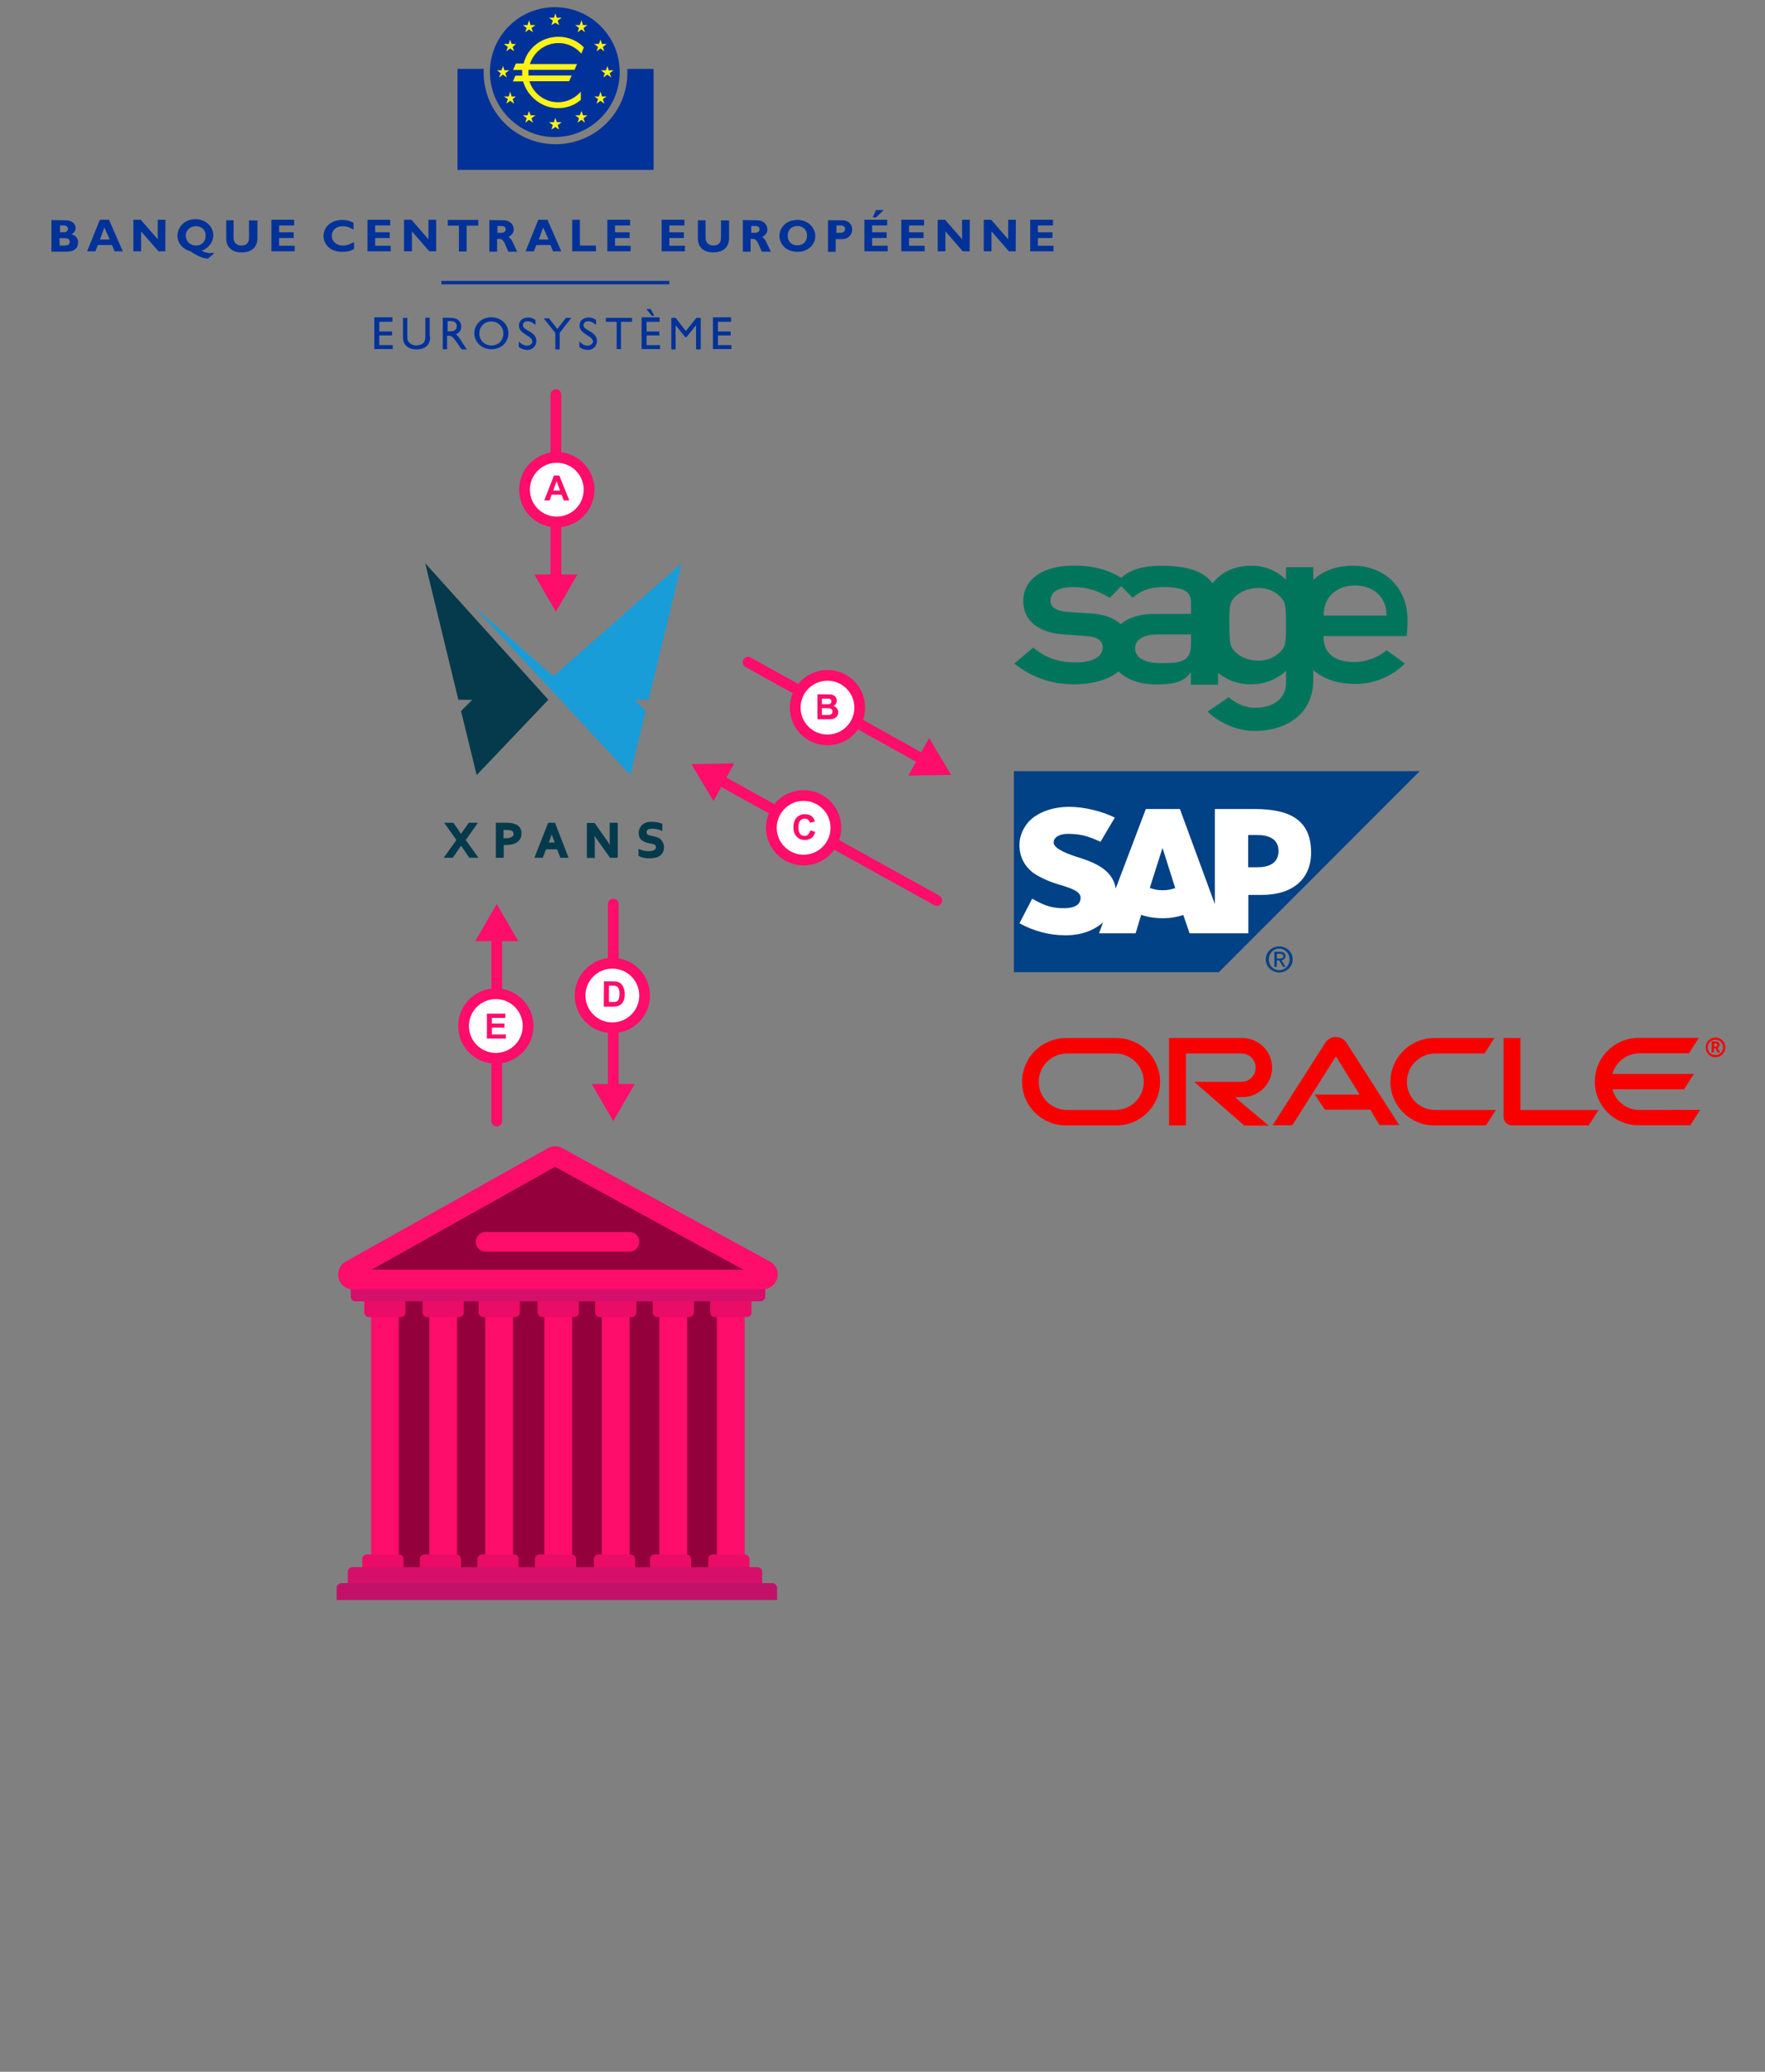 <?xml version="1.0" encoding="utf-8"?>
<!-- Generator: Adobe Illustrator 22.0.1, SVG Export Plug-In . SVG Version: 6.00 Build 0)  -->
<svg version="1.1" id="Calque_1" xmlns="http://www.w3.org/2000/svg" xmlns:xlink="http://www.w3.org/1999/xlink" x="0px" y="0px"
	 viewBox="0 0 984.6 1155" style="enable-background:new 0 0 984.6 1155;" xml:space="preserve">
<rect x="0" y="0" width="984.6" height="1155" fill="#808080" stroke="none"/>
<style type="text/css">
	.st0{fill:#93003C;}
	.st1{fill:#FF0D6A;}
	.st2{fill:#EA0C67;}
	.st3{fill:#D60F6A;}
	.st4{fill:#C11169;}
	.st5{fill:none;}
	.st6{fill:#F80000;}
	.st7{fill:#014185;}
	.st8{fill:#FFFFFF;}
	.st9{fill:#00755C;}
	.st10{fill:#189DD9;}
	.st11{fill:#043A4C;}
	.st12{fill:none;stroke:#FF0D6A;stroke-width:6;stroke-linecap:round;stroke-miterlimit:10;}
	.st13{fill:#FFFFFF;stroke:#FF0D6A;stroke-width:6;stroke-linecap:round;stroke-miterlimit:10;}
	.st14{fill:#003299;}
	.st15{fill:#FFF315;}
</style>
<g>
	<rect x="208.4" y="721.6" class="st0" width="204.7" height="161.5"/>
</g>
<g>
	<rect x="207" y="733.8" class="st1" width="15.5" height="137.2"/>
</g>
<g>
	<rect x="239.5" y="733.8" class="st1" width="15.5" height="137.2"/>
</g>
<g>
	<rect x="270.7" y="733.8" class="st1" width="15.5" height="137.2"/>
</g>
<g>
	<rect x="303.7" y="733.8" class="st1" width="15.5" height="137.2"/>
</g>
<g>
	<rect x="335.7" y="733.8" class="st1" width="15.5" height="137.2"/>
</g>
<g>
	<rect x="367.8" y="733.8" class="st1" width="15.5" height="137.2"/>
</g>
<g>
	<rect x="399.9" y="733.8" class="st1" width="15.5" height="137.2"/>
</g>
<g>
	<path class="st2" d="M223.6,734.3h-17.8c-1.4,0-2.6-1.2-2.6-2.6v-6.8h23v6.8C226.2,733.2,225.1,734.3,223.6,734.3z"/>
</g>
<g>
	<path class="st2" d="M256.1,734.3h-17.8c-1.4,0-2.6-1.2-2.6-2.6v-6.8h23v6.8C258.7,733.2,257.6,734.3,256.1,734.3z"/>
</g>
<g>
	<path class="st2" d="M287.4,734.3h-17.8c-1.4,0-2.6-1.2-2.6-2.6v-6.8h23v6.8C290,733.2,288.8,734.3,287.4,734.3z"/>
</g>
<g>
	<path class="st2" d="M320.3,734.3h-17.8c-1.4,0-2.6-1.2-2.6-2.6v-6.8h23v6.8C322.9,733.2,321.7,734.3,320.3,734.3z"/>
</g>
<g>
	<path class="st2" d="M352.4,734.3h-17.8c-1.4,0-2.6-1.2-2.6-2.6v-6.8h23v6.8C355,733.2,353.8,734.3,352.4,734.3z"/>
</g>
<g>
	<path class="st2" d="M384.5,734.3h-17.8c-1.4,0-2.6-1.2-2.6-2.6v-6.8h23v6.8C387.1,733.2,385.9,734.3,384.5,734.3z"/>
</g>
<g>
	<path class="st2" d="M416.6,734.3h-17.8c-1.4,0-2.6-1.2-2.6-2.6v-6.8h23v6.8C419.2,733.2,418,734.3,416.6,734.3z"/>
</g>
<g>
	<path class="st2" d="M397.7,866.6h17.8c1.4,0,2.6,1.2,2.6,2.6v6.8h-23v-6.8C395.1,867.7,396.2,866.6,397.7,866.6z"/>
</g>
<g>
	<path class="st2" d="M365.2,866.6H383c1.4,0,2.6,1.2,2.6,2.6v6.8h-23v-6.8C362.6,867.7,363.7,866.6,365.2,866.6z"/>
</g>
<g>
	<path class="st2" d="M333.9,866.6h17.8c1.4,0,2.6,1.2,2.6,2.6v6.8h-23v-6.8C331.3,867.7,332.5,866.6,333.9,866.6z"/>
</g>
<g>
	<path class="st2" d="M301,866.6h17.8c1.4,0,2.6,1.2,2.6,2.6v6.8h-23v-6.8C298.4,867.7,299.5,866.6,301,866.6z"/>
</g>
<g>
	<path class="st2" d="M268.9,866.6h17.8c1.4,0,2.6,1.2,2.6,2.6v6.8h-23v-6.8C266.3,867.7,267.5,866.6,268.9,866.6z"/>
</g>
<g>
	<path class="st2" d="M236.8,866.6h17.8c1.4,0,2.6,1.2,2.6,2.6v6.8h-23v-6.8C234.2,867.7,235.4,866.6,236.8,866.6z"/>
</g>
<g>
	<path class="st2" d="M204.7,866.6h17.8c1.4,0,2.6,1.2,2.6,2.6v6.8h-23v-6.8C202.1,867.7,203.3,866.6,204.7,866.6z"/>
</g>
<g>
	<path class="st3" d="M196.6,873.7h226c1.4,0,2.6,1.2,2.6,2.6v6.8H194v-6.8C194,874.9,195.2,873.7,196.6,873.7z"/>
</g>
<g>
	<path class="st4" d="M190.4,882.6h240.5c1.4,0,2.6,1.2,2.6,2.6v6.8H187.8v-6.8C187.8,883.8,189,882.6,190.4,882.6z"/>
</g>
<g>
	<path class="st3" d="M424.3,725.5h-226c-1.4,0-2.6-1.2-2.6-2.6v-6.8h231.2v6.8C426.8,724.3,425.7,725.5,424.3,725.5z"/>
</g>
<g>
	<path class="st0" d="M307.2,645.5L203,703.9c-4.5,2.5-2.7,9.4,2.5,9.4h211.2c5.2,0,7-6.9,2.4-9.4l-107-58.4
		C310.5,644.6,308.7,644.7,307.2,645.5z"/>
	<path class="st1" d="M425.4,718.8H196.9c-3.8,0-7.1-2.5-8-6.2s0.6-7.5,4-9.3l112.8-63.2c2.5-1.4,5.5-1.4,8,0l115.8,63.2
		c3.4,1.8,5,5.6,4.1,9.3C432.5,716.3,429.3,718.8,425.4,718.8z M207.4,707.8h207.2l-105-57.3L207.4,707.8z M311,649.7L311,649.7
		L311,649.7z"/>
</g>
<g>
	<line class="st5" x1="270.9" y1="692.3" x2="351.1" y2="692.3"/>
	<path class="st1" d="M351.1,697.8h-80.2c-3.1,0-5.5-2.5-5.5-5.5c0-3.1,2.5-5.5,5.5-5.5h80.2c3.1,0,5.5,2.5,5.5,5.5
		C356.6,695.3,354.2,697.8,351.1,697.8z"/>
</g>
<g id="layer1" transform="translate(-702.654,-712.584)">
	<g id="g16337">
		<path id="path16197" class="st6" d="M1436.1,1322.8h25l-13.2-21.3l-24.3,38.4h-11l29.5-46.2c1.3-1.9,3.4-3,5.8-3
			c2.3,0,4.4,1.1,5.7,2.9l29.6,46.2h-11l-5.2-8.6h-25.3L1436.1,1322.8z M1550.8,1331.4v-40.1h-9.4v44c0,1.2,0.5,2.4,1.4,3.3
			s2.1,1.4,3.4,1.4h42.7l5.5-8.6L1550.8,1331.4L1550.8,1331.4z M1395.8,1324.2c9.1,0,16.5-7.3,16.5-16.4s-7.4-16.5-16.5-16.5h-41
			v48.7h9.4v-40.1h31c4.4,0,7.9,3.5,7.9,7.9s-3.5,7.9-7.9,7.9h-26.4l28,24.4h13.6l-18.8-15.8L1395.8,1324.2L1395.8,1324.2z
			 M1297.2,1340c-13.4,0-24.4-10.9-24.4-24.3s10.9-24.4,24.4-24.4h28.3c13.4,0,24.3,10.9,24.3,24.4s-10.9,24.3-24.3,24.3H1297.2z
			 M1324.9,1331.4c8.7,0,15.8-7,15.8-15.7s-7.1-15.8-15.8-15.8h-27c-8.7,0-15.8,7.1-15.8,15.8c0,8.7,7.1,15.7,15.8,15.7H1324.9z
			 M1502.7,1340c-13.4,0-24.4-10.9-24.4-24.3s10.9-24.4,24.4-24.4h33.6l-5.5,8.6h-27.5c-8.7,0-15.8,7.1-15.8,15.8
			c0,8.7,7.1,15.7,15.8,15.7h33.8l-5.5,8.6L1502.7,1340L1502.7,1340z M1617.3,1331.4c-7.2,0-13.3-4.8-15.2-11.5h40l5.5-8.6h-45.5
			c1.9-6.6,8-11.5,15.2-11.5h27.5l5.6-8.6h-33.7c-13.4,0-24.4,10.9-24.4,24.4s10.9,24.3,24.4,24.3h28.9l5.5-8.6L1617.3,1331.4"/>
		<path id="path16199" class="st6" d="M1655.3,1296.5c0-2.4,1.9-4.3,4.3-4.3s4.3,1.9,4.3,4.3s-1.9,4.3-4.3,4.3
			C1657.2,1300.8,1655.3,1298.9,1655.3,1296.5z M1659.6,1302c3,0,5.5-2.4,5.5-5.5s-2.4-5.5-5.5-5.5c-3,0-5.4,2.4-5.4,5.5
			S1656.6,1302,1659.6,1302z M1659.1,1293.2c0.9,0,1.2,0,1.6,0.2c1.1,0.3,1.2,1.3,1.2,1.7c0,0.1,0,0.3-0.1,0.5c0,0.2-0.2,0.7-0.7,1
			c-0.1,0-0.1,0.1-0.3,0.2l1.4,2.5h-1.4l-1.2-2.3h-0.9v2.3h-1.2v-6.1L1659.1,1293.2L1659.1,1293.2z M1659.5,1296c0.4,0,0.8,0,1-0.4
			c0.1-0.2,0.2-0.3,0.2-0.5c0-0.3-0.2-0.6-0.5-0.7s-0.5-0.1-1.1-0.1h-0.3v1.8h0.7"/>
	</g>
</g>
<g id="layer1_1_" transform="translate(-446.799,535.914)">
	<path id="path25030" class="st7" d="M1012.4,6.1h114.3L1238.8-106h-226.4V6.1"/>
	<path id="path25032" class="st8" d="M1146.7-84.9h-22.2v53l-19.5-53h-19l-16.8,44.3c-1.8-11.2-13.3-15-22.6-17.9
		c-5.8-1.9-12.4-4.8-12-7.9c0-2.6,3.1-5,9.7-4.6c4.4,0.2,8.4,0.6,16.4,4.4l8-13.5c-7.5-3.7-17.3-6-25.3-6l0,0
		c-9.7,0-17.7,3.1-22.6,8.1c-3.1,3.5-5.3,8-5.3,13c0,6.8,2.7,11.7,7.5,15.6c4.9,3.3,10.2,5.4,15.5,6.9c6.2,1.9,11.1,3.6,11.1,7.1
		c0,1.3-0.4,2.5-1.3,3.5c-1.8,1.6-4,2.2-7.5,2.3c-6.2,0.1-10.6-0.9-18.2-5.3l-7.1,13.7c7.5,4.2,16.4,6.7,25.3,6.7h1.3
		c7.5-0.1,14.2-2.4,19.1-6.4c0.4-0.2,0.4-0.5,0.9-0.7l-2.2,6h20.4l3.1-10.3c3.5,1.2,7.5,1.9,12,1.9s8-0.7,11.5-1.8l3.5,10.2h32.8
		V-37h7.5c17.3,0,27.5-8.9,27.5-23.7C1178.1-77.3,1168.4-84.9,1146.7-84.9z M1095.3-39.6c-2.7,0-4.9-0.5-7.1-1.3l7.1-22.3l0,0
		l7.1,22.4C1100.1-40,1097.9-39.6,1095.3-39.6z M1148-52.4h-4.9v-18h4.9c6.6,0,12,2.2,12,8.9C1160-54.6,1154.6-52.4,1148-52.4"/>
	<path id="path25034" class="st7" d="M1154.6-1.1c0-3.4,2.7-6,5.8-6c3.1,0,5.8,2.6,5.8,6c0,3.6-2.7,6.1-5.8,6.1
		C1157.3,5,1154.6,2.5,1154.6-1.1z M1160.4,6.2c4,0,7.5-3.1,7.5-7.3s-3.5-7.2-7.5-7.2s-7.5,3.1-7.5,7.2
		C1152.9,3.1,1156.4,6.2,1160.4,6.2z M1159.1-0.5h1.3l2.2,3.6h1.3l-2.2-3.7c0.9-0.2,2.2-0.8,2.2-2.3c0-1.7-1.3-2.4-3.1-2.4h-3.1v8.4
		h1.3L1159.1-0.5L1159.1-0.5z M1159.1-1.6v-2.6h1.8c0.4,0,1.8,0.2,1.8,1.3c0,1.3-1.3,1.4-2.2,1.4L1159.1-1.6"/>
</g>
<g>
	<g id="XMLID_1_">
		<g>
			<path class="st9" d="M785.2,345.5c0,3.3-0.4,9.1-0.4,9.1h-46.5c0,10.6,7.2,14.5,17.6,14.5c5.8,0,13.1-2.6,17.6-6.6l10.2,7.4
				c-7.4,7.4-17.4,11.4-27.4,11.4c-8.3,0-17.2-1.9-23.7-7.8v5.5c0,19.5-15.5,28.5-32.7,28.5c-9.7,0-19.5-4.3-26.2-10.8l11.7-8
				c3.7,3.2,8.9,5.9,14.7,5.9c10.1,0,17.3-5,17.3-14V374c-4.8,4.5-11.7,7.5-19.5,7.5c-8.5,0-14.6-3.2-18.4-6.4v6.6h-15.2v-6.6H664
				c-3.1,4.5-8.3,6.5-18.6,6.5c-9.6,0-16.9-2.8-21.4-7.3c-5.6,4.7-14.6,7.2-25,7.2c-12.2,0-23.5-3.8-33.2-11.6l10.6-8.9
				c6.5,5.5,13.7,8.3,23.8,8.3c8.6,0,14.9-2.8,14.9-8.3c0-4.6-4-6-9.2-6.4l-13.4-1c-12.5-0.9-21.7-7.3-21.7-18.4
				c0-13.1,12.2-19.9,28.1-19.9c11.5,0,19.7,2.6,26.6,6.8c5.6-5,12.8-6.7,22.7-6.7c13.1,0,23.3,2.7,28.2,9.8c0.5-0.6,1-1.3,1.6-1.9
				c3.4-3.7,10.1-7.9,19.9-7.9c7.7,0,13.8,2.5,19.5,7.7v-6.9h15.2v7.1c6-5.7,14.1-7.9,21.7-7.9C770.8,315,785.1,326.4,785.2,345.5z
				 M738.4,343.2h35.1c0-11.2-8.3-16.8-17.6-16.8C746.6,326.4,738.4,331.9,738.4,343.2z M717.4,348.1c0-10.6-0.3-12.4-3.1-15.3
				c-2.1-2.3-6.1-5-12.3-5c-6.3,0-10.9,2.7-13.1,5c-2.8,3-3.2,4.7-3.1,15.3c0.1,10.6,0.3,12.2,3.1,15.2c2.1,2.3,6.8,5,13.1,5
				c6.1,0,10.1-2.7,12.3-5C717.1,360.4,717.4,358.6,717.4,348.1z M664.4,358.4v-4.7h-18.1c-8.9,0-13.1,3.1-13.1,7.8
				c0,4.3,4,8.2,14.3,8.2C660.1,369.7,664.4,368.5,664.4,358.4z M664.4,342.2v-6.6c0-6.1-4.6-8.3-15.5-8.3c-7.9,0-13,2.3-17,6
				l-6.4-6.5l-6.4,6.5c-6-3.6-12-6-20.2-6c-9.7,0-12.9,3.3-12.9,7.8c0,2.8,2.4,5.6,10,6.1l12.5,0.8c7.7,0.4,13.1,2.7,16.7,6
				c4.1-3.5,10.2-5.7,18.3-5.7L664.4,342.2L664.4,342.2z"/>
		</g>
	</g>
</g>
<g>
	<g>
		<g>
			<g id="XMLID_6_">
				<g>
					<g>
						<polygon class="st10" points="361.8,390.1 353.9,390.1 360.2,396.3 351.6,432 263.6,337.5 308.7,377 380.2,314.1 						"/>
					</g>
					<g>
						<path class="st10" d="M305.9,390.1l-3.8,4L305.9,390.1z"/>
					</g>
				</g>
			</g>
		</g>
		<g>
			<g>
				<g id="XMLID_2_">
					<g>
						<path class="st11" d="M369.8,469.7c0.3,0.7,0.6,1.6,0.6,2.6s-0.2,2-0.6,2.8s-1,1.5-1.7,2s-1.6,0.9-2.6,1.1s-2.1,0.3-3.3,0.3
							c-1.1,0-2.1-0.1-3.1-0.3s-1.9-0.5-2.6-0.9l-0.3-0.2v-3.9l0.7,0.3c0.9,0.4,1.7,0.7,2.6,0.8c1.3,0.3,2.7,0.3,4.1,0.1
							c0.4-0.1,0.9-0.2,1.2-0.4c0.3-0.2,0.6-0.4,0.8-0.7c0.2-0.3,0.3-0.6,0.3-1.1c0-0.3-0.1-0.6-0.2-0.8c-0.2-0.2-0.4-0.4-0.8-0.6
							c-0.3-0.2-0.8-0.3-1.2-0.4c-0.5-0.1-1-0.2-1.6-0.3c-0.7-0.2-1.5-0.3-2.1-0.6c-0.7-0.2-1.3-0.6-1.9-1s-1-0.9-1.3-1.6
							s-0.5-1.5-0.5-2.5c0-1.1,0.2-2,0.6-2.7c0.4-0.8,0.9-1.5,1.5-2s1.4-0.9,2.2-1.2c1.6-0.5,3.8-0.4,5.9-0.1c1,0.2,2,0.4,2.7,0.8
							l0.3,0.1v4l-0.7-0.3c-0.9-0.3-1.8-0.6-2.7-0.8c-2-0.4-3.8-0.3-4.7,0.3c-0.4,0.3-0.7,0.8-0.7,1.4c0,0.4,0.1,0.7,0.2,0.9
							c0.2,0.2,0.3,0.4,0.6,0.6s0.7,0.3,1.1,0.4s0.9,0.2,1.4,0.3c0.8,0.2,1.6,0.3,2.3,0.6c0.8,0.2,1.5,0.6,2.1,1
							C369,468.4,369.4,469,369.8,469.7z"/>
						<path class="st11" d="M344.6,458.7v19.5h-4.3l-6.2-8.7c-0.8-1.1-1.6-2.3-2.4-3.6c0.1,1.4,0.1,2.6,0.1,3.5v8.9h-4.4v-19.5h4.3
							l6.2,8.8c0.9,1.2,1.7,2.4,2.3,3.5c-0.1-1.5-0.1-2.6-0.1-3.5v-8.9L344.6,458.7L344.6,458.7z"/>
						<path class="st11" d="M309.6,458.7h-3.8l-7.7,19.5h4.7l1.8-4.7h6.2l1.8,4.7h4.6L309.6,458.7z M306.1,469.7l0.4-0.9
							c0.4-1,0.8-2.2,1.3-3.6c0.4,1.3,0.9,2.6,1.3,3.6l0.4,0.9H306.1z"/>
						<path class="st11" d="M289.9,461.2c-0.7-0.9-1.8-1.6-3.2-2c-0.6-0.2-1.2-0.3-1.9-0.4c-0.7-0.1-1.5-0.1-2.4-0.1h-5.8v19.5h4.4
							v-7.1c0.1,0,0.2,0,0.3,0c0.3,0,0.6,0,0.9,0c1.3,0,2.6-0.2,3.6-0.4s2-0.7,2.7-1.2c0.8-0.6,1.4-1.2,1.8-2s0.6-1.7,0.6-2.6
							C291,463.4,290.6,462.2,289.9,461.2z M286.3,465.8c-0.1,0.3-0.3,0.5-0.7,0.7s-0.8,0.4-1.3,0.6s-1.3,0.2-2.2,0.2
							c-0.3,0-0.6,0-0.9,0c-0.1,0-0.2,0-0.3,0v-4.6h1.4c0.7,0,1.2,0,1.7,0.1s0.8,0.1,1.1,0.2c0.5,0.2,0.8,0.4,1.1,0.7
							c0.2,0.3,0.3,0.7,0.3,1.2C286.5,465.1,286.4,465.4,286.3,465.8z"/>
						<path class="st11" d="M259.8,468.3l7.1,9.9h-5.1l-3-4.4c-0.6-0.8-1.1-1.6-1.6-2.3c-0.5,0.7-1,1.5-1.6,2.3l-3,4.4h-5.1l7.1-9.9
							l-6.8-9.6h5.1l2.8,4c0.6,0.9,1.1,1.7,1.5,2.2c0.4-0.7,0.9-1.4,1.5-2.2l2.8-4h5.1L259.8,468.3z"/>
					</g>
				</g>
			</g>
		</g>
	</g>
</g>
<g>
	<path class="st10" d="M308.7,377"/>
</g>
<g>
	<path class="st11" d="M305.9,390.1l-3.8,4L305.9,390.1z"/>
</g>
<polygon class="st11" points="305.9,390.1 265.9,432.1 257.2,396.4 263.5,390.1 255.7,390.1 237.2,314 "/>
<path class="st10" d="M263.6,337.5"/>
<g>
	<g>
		<line class="st12" x1="515.5" y1="423.7" x2="417.3" y2="369.2"/>
		<g>
			<polygon class="st1" points="518.3,411.5 530.6,432 506.7,432.4 			"/>
		</g>
	</g>
</g>
<g>
	<g>
		<line class="st12" x1="400.7" y1="434.4" x2="522.6" y2="502"/>
		<g>
			<polygon class="st1" points="398,446.6 385.7,426 409.6,425.6 			"/>
		</g>
	</g>
</g>
<circle class="st13" cx="461.6" cy="394.5" r="18"/>
<circle class="st13" cx="448.3" cy="461.5" r="18"/>
<g>
	<g>
		<line class="st12" x1="342.1" y1="607.8" x2="342.1" y2="504"/>
		<g>
			<polygon class="st1" points="354.1,604.3 342.1,625 330.1,604.3 			"/>
		</g>
	</g>
</g>
<g>
	<g>
		<line class="st12" x1="277.1" y1="521.2" x2="277.1" y2="625"/>
		<g>
			<polygon class="st1" points="265.1,524.7 277.1,504 289.1,524.7 			"/>
		</g>
	</g>
</g>
<circle class="st13" cx="341.6" cy="555" r="18"/>
<circle class="st13" cx="276.6" cy="572" r="18"/>
<g id="Eurosystem">
	<g id="FR_2_">
		<g id="FR_3_">
			<g>
				<path class="st14" d="M36.5,122.8c4.1,0,5.7,2.4,5.7,4.3c0,1.4-0.8,2.7-2.4,3.5c2.4,0.6,3.8,2.4,3.8,4.6c0,1.9-1.1,5.1-6.2,5.1
					h-8.7v-17.6L36.5,122.8L36.5,122.8z M33.3,129.5h2.4c1.6,0,2.2-1.1,2.2-1.9s-0.6-1.9-2.2-1.9h-2.2v3.8L33.3,129.5L33.3,129.5z
					 M33.3,136.9h2.4c2.4,0,3.2-0.6,3.2-2.2c0-1.4-1.1-1.9-2.7-1.9h-3L33.3,136.9L33.3,136.9z"/>
				<path class="st14" d="M68.5,140.1h-4.6l-1.4-3.5h-7.9l-1.4,3.5h-4.6l7.1-17.6h5.1L68.5,140.1z M58.2,126.8l-2.4,6.7h5.4
					L58.2,126.8z"/>
				<path class="st14" d="M92.2,140.1h-3.8L78.7,129v11.1h-4.3v-17.6h4.1l9.5,10.9v-10.9h4.3L92.2,140.1L92.2,140.1z"/>
				<path class="st14" d="M119.5,141.2l-3.5,3c-3.2-0.2-6.7-1.9-9.7-4.1c-3.2-0.6-7.3-3.8-7.3-8.7c0-4.6,3.8-9.2,10-9.2
					c6.5,0,10,4.9,10,8.9c0,3.8-2.7,7.3-6.5,8.7c1.9,1.1,4.6,1.6,6.5,1.1L119.5,141.2z M109.3,136.9c3,0,5.4-1.9,5.4-5.4
					c0-3.6-2.4-5.4-5.4-5.4c-3.2,0-5.7,2.2-5.7,5.4C103.9,134.7,106.1,136.9,109.3,136.9z"/>
				<path class="st14" d="M143.6,122.8v10c0,5.7-4.1,7.9-8.7,7.9c-5.1,0-8.7-2.4-8.7-7.9v-10h4.1v10c0,2.4,1.9,4.1,4.3,4.1
					s4.3-1.1,4.3-4.3v-9.7h4.7V122.8z"/>
				<path class="st14" d="M164.4,140.1h-13v-17.6h12.7v3.2h-8.4v3.8h8.1v3.2h-8.1v4.3h8.7V140.1L164.4,140.1z"/>
				<path class="st14" d="M197.5,138.8c-2.4,1.4-4.3,1.6-6.7,1.6c-6.7,0-10.3-4.3-10.3-8.9c0-4.6,3.8-8.9,10.5-8.9
					c2.4,0,4.6,0.6,6.2,1.6v3.8c-1.9-1.1-3.8-1.9-5.9-1.9c-3.8,0-6.2,2.2-6.2,5.4s2.7,5.4,6.2,5.4c2.2,0,3.8-0.8,6.2-1.9V138.8
					L197.5,138.8z"/>
				<path class="st14" d="M218,140.1h-13v-17.6h12.7v3.2h-8.4v3.8h8.1v3.2h-8.1v4.3h8.6L218,140.1L218,140.1z"/>
				<path class="st14" d="M243.3,140.1h-3.8l-9.7-11.1v11.1h-4.4v-17.6h4.1l9.5,10.9v-10.9h4.3V140.1L243.3,140.1z"/>
				<path class="st14" d="M266.8,125.8h-6.5v14.4H256v-14.4h-6.2v-3.2h17V125.8z"/>
				<path class="st14" d="M280.9,122.8c3.5,0,5.7,2.4,5.7,5.1c0,1.9-1.1,3.2-3,4.3c1.9,0.8,2.4,3,4.9,8.1h-4.9
					c-1.9-3.8-2.4-7.1-4.9-7.1h-1.4v7.1H273v-17.6L280.9,122.8L280.9,122.8z M277.3,129.8h2.4c1.1,0,2.4-0.6,2.4-1.9
					c0-1.3-0.8-1.9-2.4-1.9h-2.2v3.8L277.3,129.8L277.3,129.8z"/>
				<path class="st14" d="M313.1,140.1h-4.6l-1.4-3.5h-7.9l-1.4,3.5h-4.6l7.1-17.6h5.1L313.1,140.1z M303,126.8l-2.4,6.7h5.4
					L303,126.8z"/>
				<path class="st14" d="M332.5,140.1h-13.3v-17.6h4.3v14.4h8.9L332.5,140.1L332.5,140.1z"/>
				<path class="st14" d="M351.5,140.1h-12.7v-17.6h12.7v3.2h-8.4v3.8h8.1v3.2h-8.1v4.3h8.7v3h-0.3V140.1z"/>
				<path class="st14" d="M382.1,140.1h-13v-17.6h12.7v3.2h-8.4v3.8h8.1v3.2h-8.1v4.3h8.7L382.1,140.1L382.1,140.1z"/>
				<path class="st14" d="M406.7,122.8v10c0,5.7-4.1,7.9-8.7,7.9c-5.1,0-8.7-2.4-8.7-7.9v-10h4.3v10c0,2.4,1.9,4.1,4.3,4.1
					s4.3-1.1,4.3-4.3v-9.7h4.5V122.8z"/>
				<path class="st14" d="M422.4,122.8c3.5,0,5.7,2.4,5.7,5.1c0,1.9-1.1,3.2-3,4.3c1.9,0.8,2.4,3,4.9,8.1h-5
					c-1.9-3.8-2.4-7.1-4.9-7.1h-1.4v7.1h-4.3v-17.6L422.4,122.8L422.4,122.8z M418.9,129.8h2.4c1.1,0,2.4-0.6,2.4-1.9
					c0-1.3-0.8-1.9-2.4-1.9h-2.2v3.8L418.9,129.8L418.9,129.8z"/>
				<path class="st14" d="M444.8,140.4c-6.5,0-10-4.6-10-8.9c0-4.3,3.5-8.9,10-8.9s10,4.9,10,8.9
					C454.9,136.1,451.1,140.4,444.8,140.4z M444.8,126c-3.2,0-5.4,2.2-5.4,5.4s2.2,5.4,5.4,5.4c3.2,0,5.4-2.2,5.4-5.4
					S448.1,126,444.8,126z"/>
				<path class="st14" d="M469.7,122.8c4.1,0,5.7,2.7,5.7,5.1s-1.6,5.4-5.7,5.4h-3.5v7.1h-4.3v-17.6H469.7z M466.5,129.8h2.2
					c1.9,0,2.7-0.8,2.7-2.2s-0.8-1.9-3.2-1.9h-1.6v4.1H466.5z"/>
				<path class="st14" d="M495.2,140.1h-13v-17.6h12.7v3.2h-8.4v3.8h8.1v3.2h-8.1v4.3h8.7L495.2,140.1L495.2,140.1z M488.7,121.2
					h-1.9l1.9-4.1h4.3L488.7,121.2z"/>
				<path class="st14" d="M515.8,140.1h-13v-17.6h12.7v3.2h-8.4v3.8h8.1v3.2h-8.1v4.3h8.7V140.1L515.8,140.1z"/>
				<path class="st14" d="M540.9,140.1h-3.8l-9.7-11.1v11.1h-4.3v-17.6h4.1l9.5,10.9v-10.9h4.3L540.9,140.1L540.9,140.1z"/>
				<path class="st14" d="M566.6,140.1h-3.8l-9.7-11.1v11.1h-4.3v-17.6h4.1l9.5,10.9v-10.9h4.3L566.6,140.1L566.6,140.1z"/>
				<path class="st14" d="M587.7,140.1h-13v-17.6h12.7v3.2H579v3.8h8.1v3.2H579v4.3h8.7V140.1L587.7,140.1z"/>
			</g>
			<g>
				<path class="st14" d="M218.9,179.4h-7.3v5.4h7.1v2.2h-7.1v5.4h7.5v2.2h-10.3v-17.7h10.1V179.4z"/>
				<path class="st14" d="M240,187.7c0,4.3-2.4,7.1-7.9,7.1c-3.8,0-7.3-2.2-7.3-6.7v-10.9h2.4v10.3c0,1.9,0.2,2.7,1.1,3.5
					c1.1,1.1,2.2,1.6,3.8,1.6c1.9,0,3.2-0.6,4.1-1.4c0.8-0.8,1.1-2.2,1.1-3.8v-10.3h2.4v10.5L240,187.7L240,187.7z"/>
				<path class="st14" d="M251.6,177.2c3.5,0,5.7,1.9,5.7,4.9c0,2.2-1.1,3.5-3,4.3c1.6,1.1,2.4,2.7,3.8,4.9c0.8,1.1,1.1,1.9,2.4,3.5
					h-3l-2.4-3.5c-2.4-3.5-3.2-4.1-4.6-4.1h-1.1v7.5H247v-17.6L251.6,177.2L251.6,177.2z M249.7,184.7h1.6c2.7,0,3.5-1.4,3.5-3
					s-1.1-2.7-3.5-2.7h-1.6V184.7z"/>
				<path class="st14" d="M274.1,176.9c5.7,0,9.5,4.1,9.5,8.9c0,4.6-3.5,8.9-9.5,8.9c-5.7,0-9.5-4.3-9.5-8.9
					C264.6,181,268.4,176.9,274.1,176.9z M274.1,192.6c4.1,0,6.7-3,6.7-6.7s-3-6.7-6.7-6.7s-6.7,2.7-6.7,6.7
					C267.3,189.6,270.3,192.6,274.1,192.6z"/>
				<path class="st14" d="M298.5,181c-1.6-1.4-3-1.9-4.1-1.9c-1.6,0-2.7,0.8-2.7,2.2c0,3.2,7.5,3.2,7.5,8.9c0,2.7-2.2,4.9-4.9,4.9
					c-1.9,0-3.5-0.6-4.9-1.6v-3.2c1.4,1.6,3,2.4,4.6,2.4c1.9,0,3-1.4,3-2.2c0-3.5-7.5-4.1-7.5-8.9c0-3,2.2-4.6,5.4-4.6
					c1.4,0,2.7,0.6,3.8,1.4v2.7L298.5,181L298.5,181z"/>
				<path class="st14" d="M315.7,177.2h3l-6.5,8.4v9.2h-2.4v-9.2l-6.5-8.1h3l4.6,5.9L315.7,177.2z"/>
				<path class="st14" d="M332.3,181c-1.6-1.4-3-1.9-4.1-1.9c-1.6,0-2.7,0.8-2.7,2.2c0,3.2,7.5,3.2,7.5,8.9c0,2.7-2.2,4.9-4.9,4.9
					c-1.9,0-3.5-0.6-4.9-1.6v-3.2c1.4,1.6,3,2.4,4.6,2.4c1.9,0,3-1.4,3-2.2c0-3.5-7.5-4.1-7.5-8.9c0-3,2.2-4.6,5.4-4.6
					c1.4,0,2.7,0.6,3.8,1.4v2.7L332.3,181L332.3,181z"/>
				<path class="st14" d="M352.3,179.4h-5.9v15.2H344v-15.2h-6v-2.2h14.6v2.2H352.3z"/>
				<path class="st14" d="M368,179.4h-7.3v5.4h7.1v2.2h-7.1v5.4h7.5v2.2h-10.3v-17.7h10L368,179.4L368,179.4z M365,176.1h-1.4
					l-3-3.8h2.4L365,176.1z"/>
				<path class="st14" d="M390.7,194.8h-2.4v-13.5l0,0l-5.4,6.7h-0.6l-5.4-6.7l0,0v13.5h-2.4v-17.6h2.4l5.7,7.3l5.9-7.3h2.4v17.6
					H390.7z"/>
				<path class="st14" d="M407.8,179.4h-7.3v5.4h7.1v2.2h-7.1v5.4h7.5v2.2h-10.3v-17.7h10.1L407.8,179.4L407.8,179.4z"/>
			</g>
		</g>
	</g>
</g>
<g id="Elements">
	<g>
		<path class="st14" d="M255.2,38.4h14.6c0,0.6,0,1.1,0,1.9c0,22.2,17.8,40.1,40.1,40.1S350,62.6,350,40.3c0-0.6,0-1.1,0-1.9h14.6
			v56.3H255.2V38.4L255.2,38.4z"/>
		<path class="st14" d="M273.3,40.2c0-20,16.2-36.2,36.2-36.2s36.2,16.2,36.2,36.2s-16.2,36.2-36.2,36.2
			C289.8,76.5,273.3,60.3,273.3,40.2L273.3,40.2z"/>
		<polygon class="st15" points="313.3,9.9 311.1,11.5 311.9,14 309.8,12.7 307.6,14 308.4,11.5 306.3,9.9 309,9.9 309.8,7.5 
			310.6,9.9 		"/>
		<polygon class="st15" points="313.3,68.1 311.1,69.8 311.9,72.2 309.8,70.8 307.6,72.2 308.4,69.8 306.3,68.1 309,68.1 
			309.8,65.7 310.6,68.1 		"/>
		<polygon class="st15" points="327.7,14 325.5,15.6 326.3,18 324.4,16.4 322.2,18 323,15.6 320.9,14 323.4,14 324.4,11.3 325.2,14 
					"/>
		<polygon class="st15" points="338.4,24.5 336.3,26.2 337.1,28.6 335,27 332.8,28.6 333.6,26.2 331.5,24.5 334.1,24.5 335,22.1 
			335.8,24.5 		"/>
		<polygon class="st15" points="342.3,39.2 340.1,40.8 341,43.2 338.8,41.6 336.6,43.2 337.4,40.8 335.2,39.2 338,39.2 338.8,36.8 
			339.6,39.2 		"/>
		<polygon class="st15" points="338.4,53.8 336.3,55.2 337.1,57.8 335,56.2 332.8,57.8 333.6,55.2 331.5,53.8 334.1,53.8 335,51.1 
			335.8,53.8 		"/>
		<polygon class="st15" points="327.7,64.3 325.5,65.9 326.3,68.4 324.4,66.8 322.2,68.4 323,65.9 320.9,64.3 323.4,64.3 
			324.4,61.9 325.2,64.3 		"/>
		<polygon class="st15" points="298.7,64.3 296.5,65.9 297.3,68.4 295.1,66.8 293,68.4 293.8,65.9 291.7,64.3 294.3,64.3 
			295.1,61.9 296,64.3 		"/>
		<polygon class="st15" points="284.1,39.2 281.9,40.8 282.7,43.2 280.6,41.6 278.4,43.2 279.3,40.8 277.3,39.2 279.7,39.2 
			280.6,36.8 281.4,39.2 		"/>
		<polygon class="st15" points="298.7,14 296.5,15.6 297.3,18 295.1,16.4 293,18 293.8,15.6 291.7,14 294.3,14 295.1,11.3 296,14 		
			"/>
		<polygon class="st15" points="287.8,24.5 286,26.2 286.8,28.6 284.6,27 282.5,28.6 283.3,26.2 281.1,24.5 283.8,24.5 284.6,22.1 
			285.4,24.5 		"/>
		<polygon class="st15" points="287.8,53.8 286,55.2 286.8,57.8 284.6,56.2 282.5,57.8 283.3,55.2 281.1,53.8 283.8,53.8 
			284.6,51.1 285.4,53.8 		"/>
		<path class="st15" d="M287.8,35.4h4.3c2.2-8.7,10-14.9,19.5-14.9c5.4,0,10.5,2.2,14.1,5.9l-1.4,3.5c-3-3.5-7.5-5.9-12.7-5.9
			c-7.5,0-13.8,4.9-16,11.7h26.3l-1.4,3.2h-25.7c0,0.6,0,1.1,0,1.6c0,0.6,0,1.1,0,1.6h24.1l-1.4,3.2h-22.2c2.2,6.7,8.4,11.7,16,11.7
			c5.1,0,9.7-2.4,12.7-5.9v4.6c-3.5,3-7.9,4.6-12.7,4.6c-9.2,0-17-6.5-19.5-14.9h-5.7l1.4-3.2h3.8c0-0.6,0-1.1,0-1.6
			c0-0.6,0-1.1,0-1.6h-5.1L287.8,35.4L287.8,35.4z"/>
		<rect x="246.2" y="156.6" class="st14" width="127.2" height="1.9"/>
	</g>
</g>
<g>
	<g>
		<line class="st12" x1="310.1" y1="323.8" x2="310.1" y2="220"/>
		<g>
			<polygon class="st1" points="322.1,320.3 310.1,341 298.1,320.3 			"/>
		</g>
	</g>
</g>
<circle class="st13" cx="310.6" cy="273" r="18"/>
<path class="st1" d="M317.6,279h-3.1l-1.2-3.2h-5.6l-1.1,3.2h-3l5.4-13.9h3L317.6,279z M312.4,273.5l-1.9-5.2l-1.9,5.2H312.4z"/>
<path class="st1" d="M455.7,387.1h5.6c1.1,0,1.9,0,2.5,0.1c0.5,0.1,1,0.3,1.5,0.6s0.8,0.7,1.1,1.2c0.3,0.5,0.4,1,0.4,1.6
	c0,0.7-0.2,1.2-0.5,1.8c-0.4,0.5-0.8,1-1.4,1.2c0.8,0.2,1.5,0.7,2,1.3c0.5,0.6,0.7,1.3,0.7,2.1c0,0.6-0.1,1.2-0.4,1.8
	s-0.7,1.1-1.2,1.4s-1.1,0.6-1.9,0.7c-0.5,0.1-1.6,0.1-3.4,0.1H456v-13.9H455.7z M458.5,389.4v3.2h1.8c1.1,0,1.8,0,2,0
	c0.5-0.1,0.9-0.2,1.1-0.5c0.3-0.3,0.4-0.6,0.4-1.1c0-0.4-0.1-0.8-0.4-1c-0.2-0.3-0.6-0.4-1.1-0.5c-0.3,0-1.1,0-2.4,0h-1.4V389.4z
	 M458.5,394.9v3.7h2.6c1,0,1.7,0,1.9-0.1c0.4-0.1,0.8-0.3,1-0.6c0.3-0.3,0.4-0.7,0.4-1.2c0-0.4-0.1-0.8-0.3-1.1
	c-0.2-0.3-0.5-0.5-0.9-0.6s-1.2-0.2-2.5-0.2h-2.2V394.9z"/>
<path class="st1" d="M452.1,462.9l2.7,0.9c-0.4,1.5-1.1,2.6-2.1,3.4c-1,0.7-2.2,1.1-3.7,1.1c-1.8,0-3.4-0.6-4.6-1.9s-1.8-3-1.8-5.2
	c0-2.3,0.6-4.1,1.8-5.4c1.2-1.3,2.8-1.9,4.7-1.9c1.7,0,3.1,0.5,4.1,1.5c0.6,0.6,1.1,1.4,1.4,2.6l-2.8,0.7c-0.2-0.7-0.5-1.3-1-1.7
	s-1.2-0.6-1.9-0.6c-1,0-1.9,0.4-2.5,1.1s-1,1.9-1,3.6c0,1.8,0.3,3,0.9,3.8c0.6,0.7,1.5,1.1,2.5,1.1c0.7,0,1.4-0.2,1.9-0.7
	S451.8,463.9,452.1,462.9z"/>
<path class="st1" d="M271.6,579v-13.9h10.3v2.4h-7.5v3.1h7v2.3h-7v3.8h7.8v2.3L271.6,579L271.6,579z"/>
<path class="st1" d="M336.9,547.1h5.1c1.2,0,2,0.1,2.6,0.3c0.8,0.2,1.5,0.7,2.1,1.3s1,1.4,1.3,2.3s0.5,2,0.5,3.3
	c0,1.1-0.1,2.1-0.4,3c-0.3,1-0.8,1.8-1.5,2.5c-0.5,0.5-1.1,0.8-2,1.1c-0.6,0.2-1.4,0.3-2.5,0.3h-5.3L336.9,547.1L336.9,547.1z
	 M339.7,549.4v9.2h2.1c0.8,0,1.4,0,1.7-0.1c0.5-0.1,0.8-0.3,1.1-0.6c0.3-0.3,0.5-0.7,0.7-1.3s0.3-1.5,0.3-2.5s-0.1-1.9-0.3-2.5
	c-0.2-0.6-0.5-1-0.8-1.3s-0.8-0.5-1.3-0.7c-0.4-0.1-1.2-0.1-2.3-0.1h-1.2V549.4z"/>
</svg>
